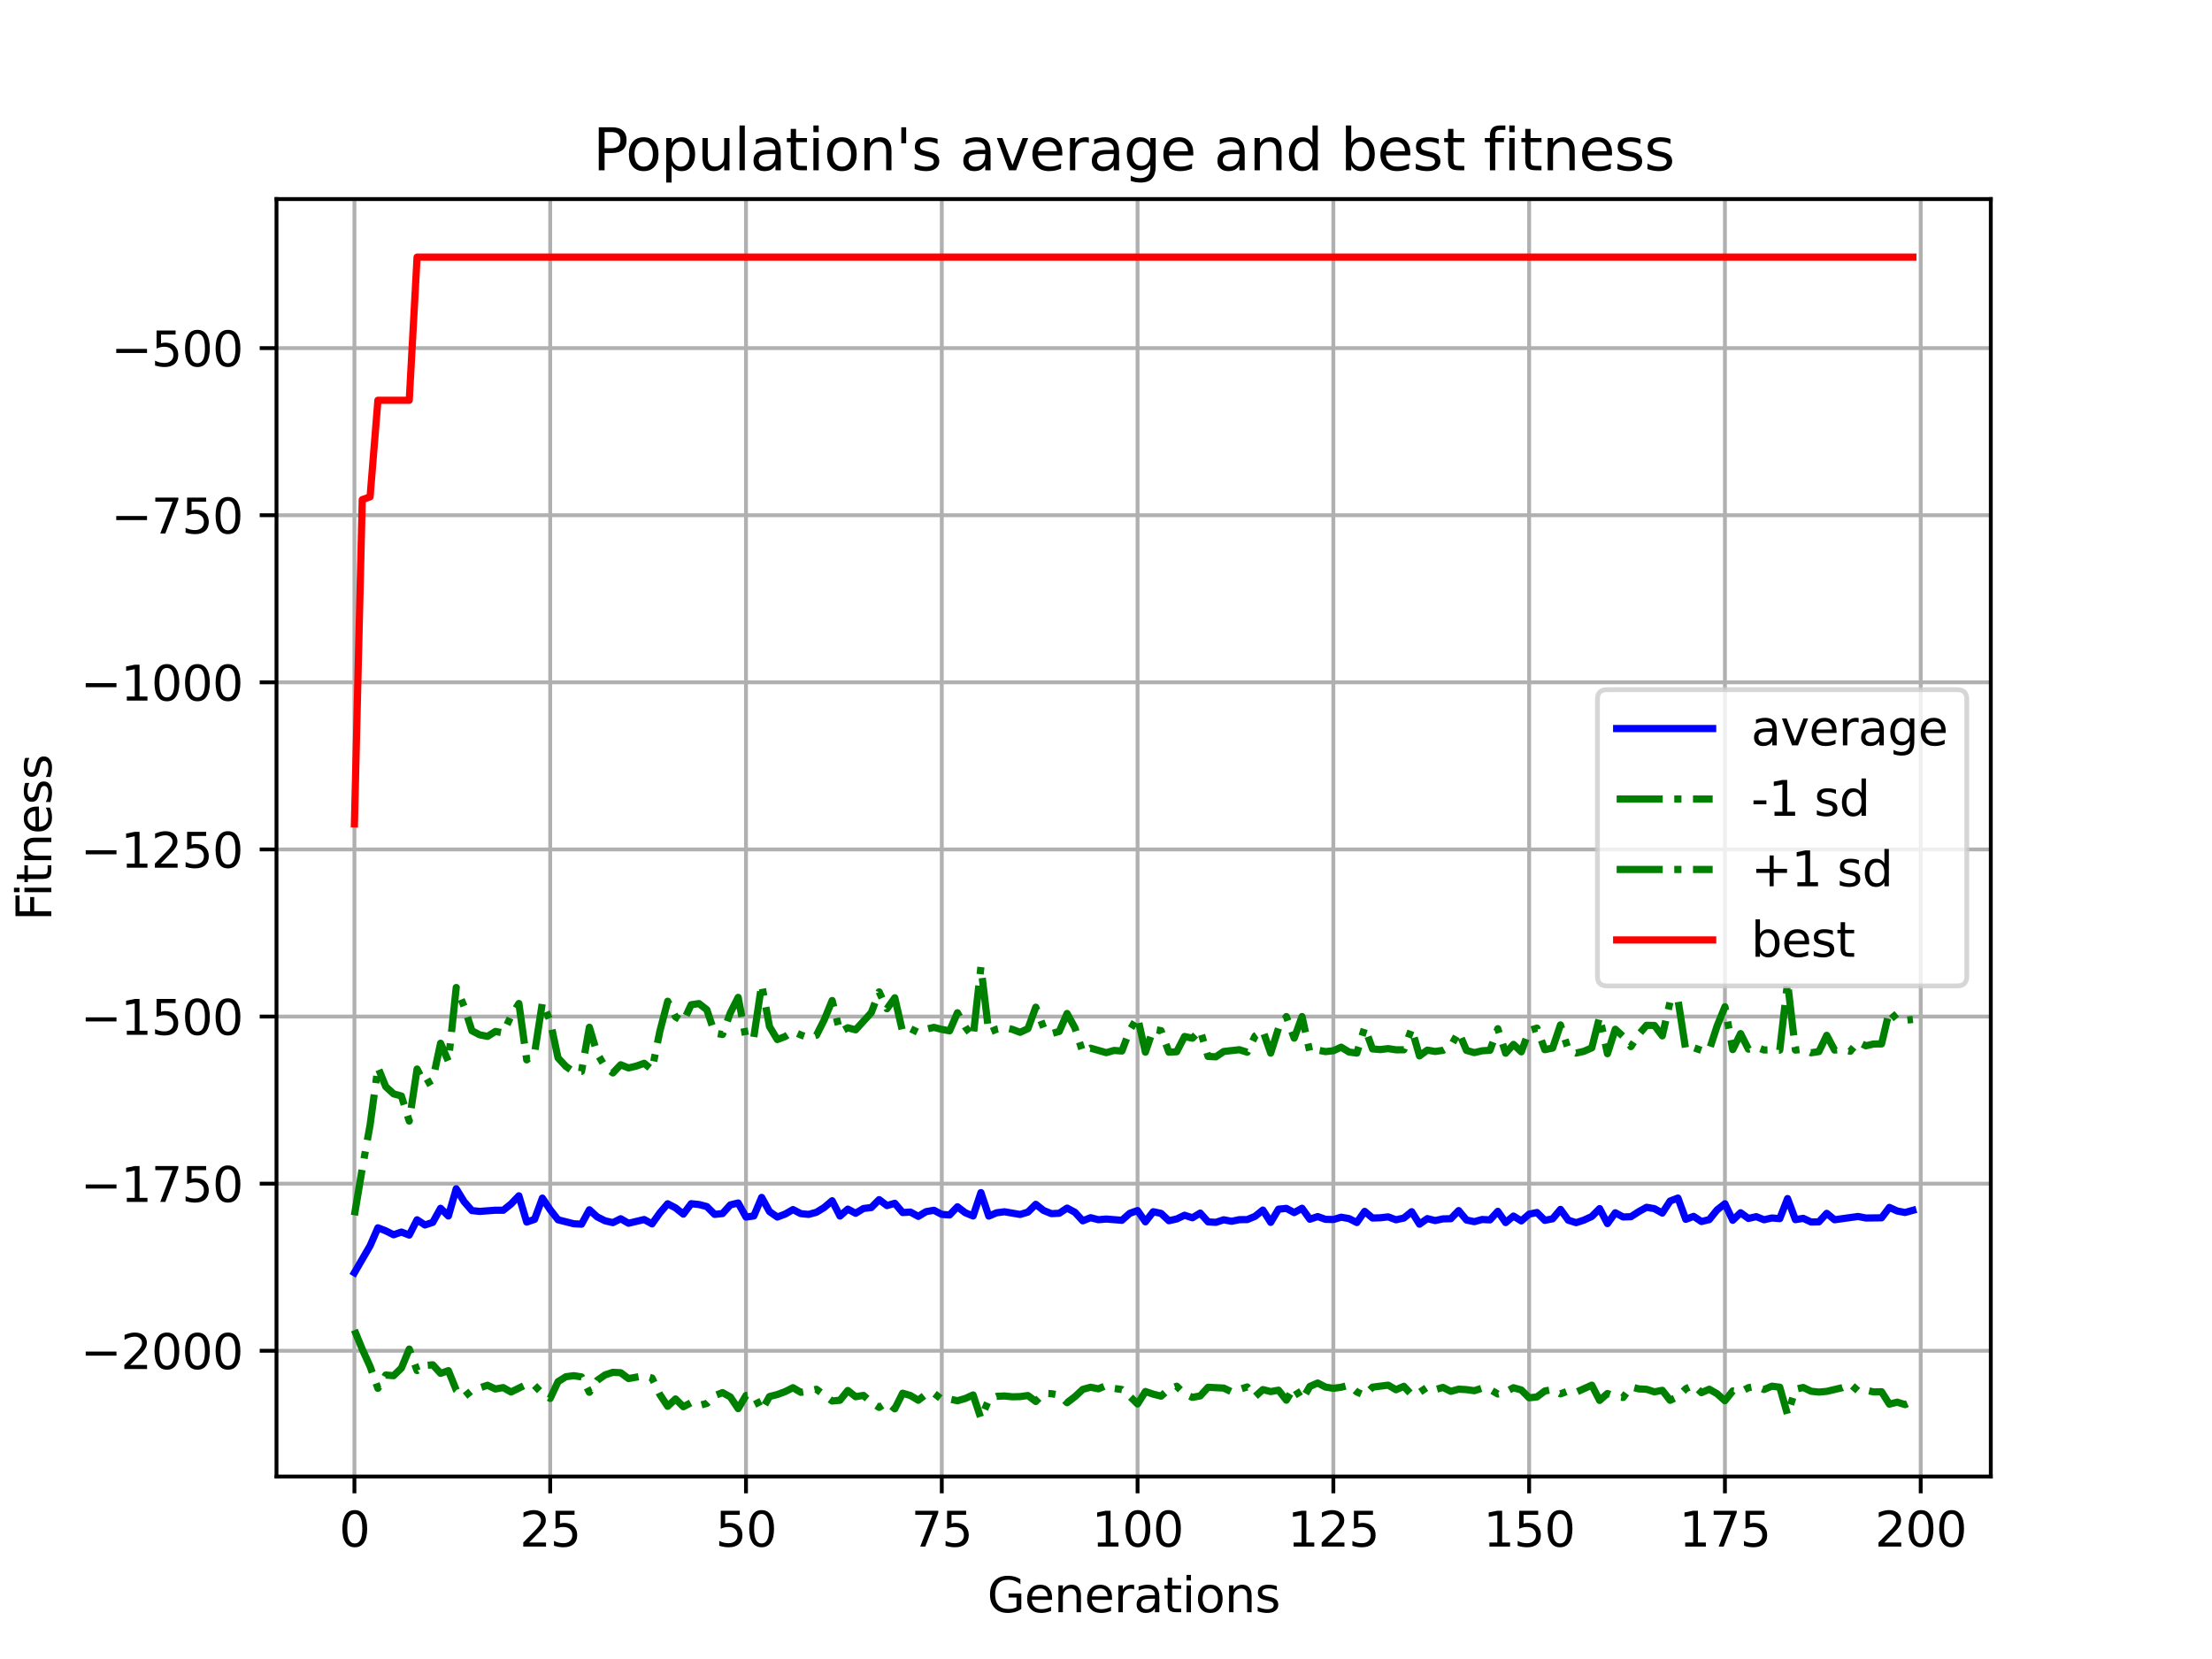 <?xml version="1.0" encoding="utf-8" standalone="no"?>
<!DOCTYPE svg PUBLIC "-//W3C//DTD SVG 1.1//EN"
  "http://www.w3.org/Graphics/SVG/1.1/DTD/svg11.dtd">
<svg xmlns:xlink="http://www.w3.org/1999/xlink" width="460.8pt" height="345.6pt" viewBox="0 0 460.8 345.6" xmlns="http://www.w3.org/2000/svg" version="1.1">
 <defs>
  <style type="text/css">*{stroke-linejoin: round; stroke-linecap: butt}</style>
 </defs>
 <g id="figure_1">
  <g id="patch_1">
   <path d="M 0 345.6 
L 460.8 345.6 
L 460.8 0 
L 0 0 
z
" style="fill: #ffffff"/>
  </g>
  <g id="axes_1">
   <g id="patch_2">
    <path d="M 57.6 307.584 
L 414.72 307.584 
L 414.72 41.472 
L 57.6 41.472 
z
" style="fill: #ffffff"/>
   </g>
   <g id="matplotlib.axis_1">
    <g id="xtick_1">
     <g id="line2d_1">
      <path d="M 73.833 307.584 
L 73.833 41.472 
" clip-path="url(#p779fac11a8)" style="fill: none; stroke: #b0b0b0; stroke-width: 0.8; stroke-linecap: square"/>
     </g>
     <g id="line2d_2">
      <defs>
       <path id="m810cf74b76" d="M 0 0 
L 0 3.5 
" style="stroke: #000000; stroke-width: 0.8"/>
      </defs>
      <g>
       <use xlink:href="#m810cf74b76" x="73.833" y="307.584" style="stroke: #000000; stroke-width: 0.8"/>
      </g>
     </g>
     <g id="text_1">
      <!-- 0 -->
      <g transform="translate(70.651 322.182) scale(0.1 -0.1)">
       <defs>
        <path id="DejaVuSans-30" d="M 2034 4250 
Q 1547 4250 1301 3770 
Q 1056 3291 1056 2328 
Q 1056 1369 1301 889 
Q 1547 409 2034 409 
Q 2525 409 2770 889 
Q 3016 1369 3016 2328 
Q 3016 3291 2770 3770 
Q 2525 4250 2034 4250 
z
M 2034 4750 
Q 2819 4750 3233 4129 
Q 3647 3509 3647 2328 
Q 3647 1150 3233 529 
Q 2819 -91 2034 -91 
Q 1250 -91 836 529 
Q 422 1150 422 2328 
Q 422 3509 836 4129 
Q 1250 4750 2034 4750 
z
" transform="scale(0.016)"/>
       </defs>
       <use xlink:href="#DejaVuSans-30"/>
      </g>
     </g>
    </g>
    <g id="xtick_2">
     <g id="line2d_3">
      <path d="M 114.618 307.584 
L 114.618 41.472 
" clip-path="url(#p779fac11a8)" style="fill: none; stroke: #b0b0b0; stroke-width: 0.8; stroke-linecap: square"/>
     </g>
     <g id="line2d_4">
      <g>
       <use xlink:href="#m810cf74b76" x="114.618" y="307.584" style="stroke: #000000; stroke-width: 0.8"/>
      </g>
     </g>
     <g id="text_2">
      <!-- 25 -->
      <g transform="translate(108.256 322.182) scale(0.1 -0.1)">
       <defs>
        <path id="DejaVuSans-32" d="M 1228 531 
L 3431 531 
L 3431 0 
L 469 0 
L 469 531 
Q 828 903 1448 1529 
Q 2069 2156 2228 2338 
Q 2531 2678 2651 2914 
Q 2772 3150 2772 3378 
Q 2772 3750 2511 3984 
Q 2250 4219 1831 4219 
Q 1534 4219 1204 4116 
Q 875 4013 500 3803 
L 500 4441 
Q 881 4594 1212 4672 
Q 1544 4750 1819 4750 
Q 2544 4750 2975 4387 
Q 3406 4025 3406 3419 
Q 3406 3131 3298 2873 
Q 3191 2616 2906 2266 
Q 2828 2175 2409 1742 
Q 1991 1309 1228 531 
z
" transform="scale(0.016)"/>
        <path id="DejaVuSans-35" d="M 691 4666 
L 3169 4666 
L 3169 4134 
L 1269 4134 
L 1269 2991 
Q 1406 3038 1543 3061 
Q 1681 3084 1819 3084 
Q 2600 3084 3056 2656 
Q 3513 2228 3513 1497 
Q 3513 744 3044 326 
Q 2575 -91 1722 -91 
Q 1428 -91 1123 -41 
Q 819 9 494 109 
L 494 744 
Q 775 591 1075 516 
Q 1375 441 1709 441 
Q 2250 441 2565 725 
Q 2881 1009 2881 1497 
Q 2881 1984 2565 2268 
Q 2250 2553 1709 2553 
Q 1456 2553 1204 2497 
Q 953 2441 691 2322 
L 691 4666 
z
" transform="scale(0.016)"/>
       </defs>
       <use xlink:href="#DejaVuSans-32"/>
       <use xlink:href="#DejaVuSans-35" x="63.623"/>
      </g>
     </g>
    </g>
    <g id="xtick_3">
     <g id="line2d_5">
      <path d="M 155.404 307.584 
L 155.404 41.472 
" clip-path="url(#p779fac11a8)" style="fill: none; stroke: #b0b0b0; stroke-width: 0.8; stroke-linecap: square"/>
     </g>
     <g id="line2d_6">
      <g>
       <use xlink:href="#m810cf74b76" x="155.404" y="307.584" style="stroke: #000000; stroke-width: 0.8"/>
      </g>
     </g>
     <g id="text_3">
      <!-- 50 -->
      <g transform="translate(149.042 322.182) scale(0.1 -0.1)">
       <use xlink:href="#DejaVuSans-35"/>
       <use xlink:href="#DejaVuSans-30" x="63.623"/>
      </g>
     </g>
    </g>
    <g id="xtick_4">
     <g id="line2d_7">
      <path d="M 196.19 307.584 
L 196.19 41.472 
" clip-path="url(#p779fac11a8)" style="fill: none; stroke: #b0b0b0; stroke-width: 0.8; stroke-linecap: square"/>
     </g>
     <g id="line2d_8">
      <g>
       <use xlink:href="#m810cf74b76" x="196.19" y="307.584" style="stroke: #000000; stroke-width: 0.8"/>
      </g>
     </g>
     <g id="text_4">
      <!-- 75 -->
      <g transform="translate(189.827 322.182) scale(0.1 -0.1)">
       <defs>
        <path id="DejaVuSans-37" d="M 525 4666 
L 3525 4666 
L 3525 4397 
L 1831 0 
L 1172 0 
L 2766 4134 
L 525 4134 
L 525 4666 
z
" transform="scale(0.016)"/>
       </defs>
       <use xlink:href="#DejaVuSans-37"/>
       <use xlink:href="#DejaVuSans-35" x="63.623"/>
      </g>
     </g>
    </g>
    <g id="xtick_5">
     <g id="line2d_9">
      <path d="M 236.976 307.584 
L 236.976 41.472 
" clip-path="url(#p779fac11a8)" style="fill: none; stroke: #b0b0b0; stroke-width: 0.8; stroke-linecap: square"/>
     </g>
     <g id="line2d_10">
      <g>
       <use xlink:href="#m810cf74b76" x="236.976" y="307.584" style="stroke: #000000; stroke-width: 0.8"/>
      </g>
     </g>
     <g id="text_5">
      <!-- 100 -->
      <g transform="translate(227.432 322.182) scale(0.1 -0.1)">
       <defs>
        <path id="DejaVuSans-31" d="M 794 531 
L 1825 531 
L 1825 4091 
L 703 3866 
L 703 4441 
L 1819 4666 
L 2450 4666 
L 2450 531 
L 3481 531 
L 3481 0 
L 794 0 
L 794 531 
z
" transform="scale(0.016)"/>
       </defs>
       <use xlink:href="#DejaVuSans-31"/>
       <use xlink:href="#DejaVuSans-30" x="63.623"/>
       <use xlink:href="#DejaVuSans-30" x="127.246"/>
      </g>
     </g>
    </g>
    <g id="xtick_6">
     <g id="line2d_11">
      <path d="M 277.761 307.584 
L 277.761 41.472 
" clip-path="url(#p779fac11a8)" style="fill: none; stroke: #b0b0b0; stroke-width: 0.8; stroke-linecap: square"/>
     </g>
     <g id="line2d_12">
      <g>
       <use xlink:href="#m810cf74b76" x="277.761" y="307.584" style="stroke: #000000; stroke-width: 0.8"/>
      </g>
     </g>
     <g id="text_6">
      <!-- 125 -->
      <g transform="translate(268.218 322.182) scale(0.1 -0.1)">
       <use xlink:href="#DejaVuSans-31"/>
       <use xlink:href="#DejaVuSans-32" x="63.623"/>
       <use xlink:href="#DejaVuSans-35" x="127.246"/>
      </g>
     </g>
    </g>
    <g id="xtick_7">
     <g id="line2d_13">
      <path d="M 318.547 307.584 
L 318.547 41.472 
" clip-path="url(#p779fac11a8)" style="fill: none; stroke: #b0b0b0; stroke-width: 0.8; stroke-linecap: square"/>
     </g>
     <g id="line2d_14">
      <g>
       <use xlink:href="#m810cf74b76" x="318.547" y="307.584" style="stroke: #000000; stroke-width: 0.8"/>
      </g>
     </g>
     <g id="text_7">
      <!-- 150 -->
      <g transform="translate(309.003 322.182) scale(0.1 -0.1)">
       <use xlink:href="#DejaVuSans-31"/>
       <use xlink:href="#DejaVuSans-35" x="63.623"/>
       <use xlink:href="#DejaVuSans-30" x="127.246"/>
      </g>
     </g>
    </g>
    <g id="xtick_8">
     <g id="line2d_15">
      <path d="M 359.333 307.584 
L 359.333 41.472 
" clip-path="url(#p779fac11a8)" style="fill: none; stroke: #b0b0b0; stroke-width: 0.8; stroke-linecap: square"/>
     </g>
     <g id="line2d_16">
      <g>
       <use xlink:href="#m810cf74b76" x="359.333" y="307.584" style="stroke: #000000; stroke-width: 0.8"/>
      </g>
     </g>
     <g id="text_8">
      <!-- 175 -->
      <g transform="translate(349.789 322.182) scale(0.1 -0.1)">
       <use xlink:href="#DejaVuSans-31"/>
       <use xlink:href="#DejaVuSans-37" x="63.623"/>
       <use xlink:href="#DejaVuSans-35" x="127.246"/>
      </g>
     </g>
    </g>
    <g id="xtick_9">
     <g id="line2d_17">
      <path d="M 400.119 307.584 
L 400.119 41.472 
" clip-path="url(#p779fac11a8)" style="fill: none; stroke: #b0b0b0; stroke-width: 0.8; stroke-linecap: square"/>
     </g>
     <g id="line2d_18">
      <g>
       <use xlink:href="#m810cf74b76" x="400.119" y="307.584" style="stroke: #000000; stroke-width: 0.8"/>
      </g>
     </g>
     <g id="text_9">
      <!-- 200 -->
      <g transform="translate(390.575 322.182) scale(0.1 -0.1)">
       <use xlink:href="#DejaVuSans-32"/>
       <use xlink:href="#DejaVuSans-30" x="63.623"/>
       <use xlink:href="#DejaVuSans-30" x="127.246"/>
      </g>
     </g>
    </g>
    <g id="text_10">
     <!-- Generations -->
     <g transform="translate(205.662 335.861) scale(0.1 -0.1)">
      <defs>
       <path id="DejaVuSans-47" d="M 3809 666 
L 3809 1919 
L 2778 1919 
L 2778 2438 
L 4434 2438 
L 4434 434 
Q 4069 175 3628 42 
Q 3188 -91 2688 -91 
Q 1594 -91 976 548 
Q 359 1188 359 2328 
Q 359 3472 976 4111 
Q 1594 4750 2688 4750 
Q 3144 4750 3555 4637 
Q 3966 4525 4313 4306 
L 4313 3634 
Q 3963 3931 3569 4081 
Q 3175 4231 2741 4231 
Q 1884 4231 1454 3753 
Q 1025 3275 1025 2328 
Q 1025 1384 1454 906 
Q 1884 428 2741 428 
Q 3075 428 3337 486 
Q 3600 544 3809 666 
z
" transform="scale(0.016)"/>
       <path id="DejaVuSans-65" d="M 3597 1894 
L 3597 1613 
L 953 1613 
Q 991 1019 1311 708 
Q 1631 397 2203 397 
Q 2534 397 2845 478 
Q 3156 559 3463 722 
L 3463 178 
Q 3153 47 2828 -22 
Q 2503 -91 2169 -91 
Q 1331 -91 842 396 
Q 353 884 353 1716 
Q 353 2575 817 3079 
Q 1281 3584 2069 3584 
Q 2775 3584 3186 3129 
Q 3597 2675 3597 1894 
z
M 3022 2063 
Q 3016 2534 2758 2815 
Q 2500 3097 2075 3097 
Q 1594 3097 1305 2825 
Q 1016 2553 972 2059 
L 3022 2063 
z
" transform="scale(0.016)"/>
       <path id="DejaVuSans-6e" d="M 3513 2113 
L 3513 0 
L 2938 0 
L 2938 2094 
Q 2938 2591 2744 2837 
Q 2550 3084 2163 3084 
Q 1697 3084 1428 2787 
Q 1159 2491 1159 1978 
L 1159 0 
L 581 0 
L 581 3500 
L 1159 3500 
L 1159 2956 
Q 1366 3272 1645 3428 
Q 1925 3584 2291 3584 
Q 2894 3584 3203 3211 
Q 3513 2838 3513 2113 
z
" transform="scale(0.016)"/>
       <path id="DejaVuSans-72" d="M 2631 2963 
Q 2534 3019 2420 3045 
Q 2306 3072 2169 3072 
Q 1681 3072 1420 2755 
Q 1159 2438 1159 1844 
L 1159 0 
L 581 0 
L 581 3500 
L 1159 3500 
L 1159 2956 
Q 1341 3275 1631 3429 
Q 1922 3584 2338 3584 
Q 2397 3584 2469 3576 
Q 2541 3569 2628 3553 
L 2631 2963 
z
" transform="scale(0.016)"/>
       <path id="DejaVuSans-61" d="M 2194 1759 
Q 1497 1759 1228 1600 
Q 959 1441 959 1056 
Q 959 750 1161 570 
Q 1363 391 1709 391 
Q 2188 391 2477 730 
Q 2766 1069 2766 1631 
L 2766 1759 
L 2194 1759 
z
M 3341 1997 
L 3341 0 
L 2766 0 
L 2766 531 
Q 2569 213 2275 61 
Q 1981 -91 1556 -91 
Q 1019 -91 701 211 
Q 384 513 384 1019 
Q 384 1609 779 1909 
Q 1175 2209 1959 2209 
L 2766 2209 
L 2766 2266 
Q 2766 2663 2505 2880 
Q 2244 3097 1772 3097 
Q 1472 3097 1187 3025 
Q 903 2953 641 2809 
L 641 3341 
Q 956 3463 1253 3523 
Q 1550 3584 1831 3584 
Q 2591 3584 2966 3190 
Q 3341 2797 3341 1997 
z
" transform="scale(0.016)"/>
       <path id="DejaVuSans-74" d="M 1172 4494 
L 1172 3500 
L 2356 3500 
L 2356 3053 
L 1172 3053 
L 1172 1153 
Q 1172 725 1289 603 
Q 1406 481 1766 481 
L 2356 481 
L 2356 0 
L 1766 0 
Q 1100 0 847 248 
Q 594 497 594 1153 
L 594 3053 
L 172 3053 
L 172 3500 
L 594 3500 
L 594 4494 
L 1172 4494 
z
" transform="scale(0.016)"/>
       <path id="DejaVuSans-69" d="M 603 3500 
L 1178 3500 
L 1178 0 
L 603 0 
L 603 3500 
z
M 603 4863 
L 1178 4863 
L 1178 4134 
L 603 4134 
L 603 4863 
z
" transform="scale(0.016)"/>
       <path id="DejaVuSans-6f" d="M 1959 3097 
Q 1497 3097 1228 2736 
Q 959 2375 959 1747 
Q 959 1119 1226 758 
Q 1494 397 1959 397 
Q 2419 397 2687 759 
Q 2956 1122 2956 1747 
Q 2956 2369 2687 2733 
Q 2419 3097 1959 3097 
z
M 1959 3584 
Q 2709 3584 3137 3096 
Q 3566 2609 3566 1747 
Q 3566 888 3137 398 
Q 2709 -91 1959 -91 
Q 1206 -91 779 398 
Q 353 888 353 1747 
Q 353 2609 779 3096 
Q 1206 3584 1959 3584 
z
" transform="scale(0.016)"/>
       <path id="DejaVuSans-73" d="M 2834 3397 
L 2834 2853 
Q 2591 2978 2328 3040 
Q 2066 3103 1784 3103 
Q 1356 3103 1142 2972 
Q 928 2841 928 2578 
Q 928 2378 1081 2264 
Q 1234 2150 1697 2047 
L 1894 2003 
Q 2506 1872 2764 1633 
Q 3022 1394 3022 966 
Q 3022 478 2636 193 
Q 2250 -91 1575 -91 
Q 1294 -91 989 -36 
Q 684 19 347 128 
L 347 722 
Q 666 556 975 473 
Q 1284 391 1588 391 
Q 1994 391 2212 530 
Q 2431 669 2431 922 
Q 2431 1156 2273 1281 
Q 2116 1406 1581 1522 
L 1381 1569 
Q 847 1681 609 1914 
Q 372 2147 372 2553 
Q 372 3047 722 3315 
Q 1072 3584 1716 3584 
Q 2034 3584 2315 3537 
Q 2597 3491 2834 3397 
z
" transform="scale(0.016)"/>
      </defs>
      <use xlink:href="#DejaVuSans-47"/>
      <use xlink:href="#DejaVuSans-65" x="77.49"/>
      <use xlink:href="#DejaVuSans-6e" x="139.014"/>
      <use xlink:href="#DejaVuSans-65" x="202.393"/>
      <use xlink:href="#DejaVuSans-72" x="263.916"/>
      <use xlink:href="#DejaVuSans-61" x="305.029"/>
      <use xlink:href="#DejaVuSans-74" x="366.309"/>
      <use xlink:href="#DejaVuSans-69" x="405.518"/>
      <use xlink:href="#DejaVuSans-6f" x="433.301"/>
      <use xlink:href="#DejaVuSans-6e" x="494.482"/>
      <use xlink:href="#DejaVuSans-73" x="557.861"/>
     </g>
    </g>
   </g>
   <g id="matplotlib.axis_2">
    <g id="ytick_1">
     <g id="line2d_19">
      <path d="M 57.6 281.394 
L 414.72 281.394 
" clip-path="url(#p779fac11a8)" style="fill: none; stroke: #b0b0b0; stroke-width: 0.8; stroke-linecap: square"/>
     </g>
     <g id="line2d_20">
      <defs>
       <path id="m80cad66fdf" d="M 0 0 
L -3.5 0 
" style="stroke: #000000; stroke-width: 0.8"/>
      </defs>
      <g>
       <use xlink:href="#m80cad66fdf" x="57.6" y="281.394" style="stroke: #000000; stroke-width: 0.8"/>
      </g>
     </g>
     <g id="text_11">
      <!-- −2000 -->
      <g transform="translate(16.77 285.193) scale(0.1 -0.1)">
       <defs>
        <path id="DejaVuSans-2212" d="M 678 2272 
L 4684 2272 
L 4684 1741 
L 678 1741 
L 678 2272 
z
" transform="scale(0.016)"/>
       </defs>
       <use xlink:href="#DejaVuSans-2212"/>
       <use xlink:href="#DejaVuSans-32" x="83.789"/>
       <use xlink:href="#DejaVuSans-30" x="147.412"/>
       <use xlink:href="#DejaVuSans-30" x="211.035"/>
       <use xlink:href="#DejaVuSans-30" x="274.658"/>
      </g>
     </g>
    </g>
    <g id="ytick_2">
     <g id="line2d_21">
      <path d="M 57.6 246.581 
L 414.72 246.581 
" clip-path="url(#p779fac11a8)" style="fill: none; stroke: #b0b0b0; stroke-width: 0.8; stroke-linecap: square"/>
     </g>
     <g id="line2d_22">
      <g>
       <use xlink:href="#m80cad66fdf" x="57.6" y="246.581" style="stroke: #000000; stroke-width: 0.8"/>
      </g>
     </g>
     <g id="text_12">
      <!-- −1750 -->
      <g transform="translate(16.77 250.38) scale(0.1 -0.1)">
       <use xlink:href="#DejaVuSans-2212"/>
       <use xlink:href="#DejaVuSans-31" x="83.789"/>
       <use xlink:href="#DejaVuSans-37" x="147.412"/>
       <use xlink:href="#DejaVuSans-35" x="211.035"/>
       <use xlink:href="#DejaVuSans-30" x="274.658"/>
      </g>
     </g>
    </g>
    <g id="ytick_3">
     <g id="line2d_23">
      <path d="M 57.6 211.768 
L 414.72 211.768 
" clip-path="url(#p779fac11a8)" style="fill: none; stroke: #b0b0b0; stroke-width: 0.8; stroke-linecap: square"/>
     </g>
     <g id="line2d_24">
      <g>
       <use xlink:href="#m80cad66fdf" x="57.6" y="211.768" style="stroke: #000000; stroke-width: 0.8"/>
      </g>
     </g>
     <g id="text_13">
      <!-- −1500 -->
      <g transform="translate(16.77 215.567) scale(0.1 -0.1)">
       <use xlink:href="#DejaVuSans-2212"/>
       <use xlink:href="#DejaVuSans-31" x="83.789"/>
       <use xlink:href="#DejaVuSans-35" x="147.412"/>
       <use xlink:href="#DejaVuSans-30" x="211.035"/>
       <use xlink:href="#DejaVuSans-30" x="274.658"/>
      </g>
     </g>
    </g>
    <g id="ytick_4">
     <g id="line2d_25">
      <path d="M 57.6 176.955 
L 414.72 176.955 
" clip-path="url(#p779fac11a8)" style="fill: none; stroke: #b0b0b0; stroke-width: 0.8; stroke-linecap: square"/>
     </g>
     <g id="line2d_26">
      <g>
       <use xlink:href="#m80cad66fdf" x="57.6" y="176.955" style="stroke: #000000; stroke-width: 0.8"/>
      </g>
     </g>
     <g id="text_14">
      <!-- −1250 -->
      <g transform="translate(16.77 180.755) scale(0.1 -0.1)">
       <use xlink:href="#DejaVuSans-2212"/>
       <use xlink:href="#DejaVuSans-31" x="83.789"/>
       <use xlink:href="#DejaVuSans-32" x="147.412"/>
       <use xlink:href="#DejaVuSans-35" x="211.035"/>
       <use xlink:href="#DejaVuSans-30" x="274.658"/>
      </g>
     </g>
    </g>
    <g id="ytick_5">
     <g id="line2d_27">
      <path d="M 57.6 142.143 
L 414.72 142.143 
" clip-path="url(#p779fac11a8)" style="fill: none; stroke: #b0b0b0; stroke-width: 0.8; stroke-linecap: square"/>
     </g>
     <g id="line2d_28">
      <g>
       <use xlink:href="#m80cad66fdf" x="57.6" y="142.143" style="stroke: #000000; stroke-width: 0.8"/>
      </g>
     </g>
     <g id="text_15">
      <!-- −1000 -->
      <g transform="translate(16.77 145.942) scale(0.1 -0.1)">
       <use xlink:href="#DejaVuSans-2212"/>
       <use xlink:href="#DejaVuSans-31" x="83.789"/>
       <use xlink:href="#DejaVuSans-30" x="147.412"/>
       <use xlink:href="#DejaVuSans-30" x="211.035"/>
       <use xlink:href="#DejaVuSans-30" x="274.658"/>
      </g>
     </g>
    </g>
    <g id="ytick_6">
     <g id="line2d_29">
      <path d="M 57.6 107.33 
L 414.72 107.33 
" clip-path="url(#p779fac11a8)" style="fill: none; stroke: #b0b0b0; stroke-width: 0.8; stroke-linecap: square"/>
     </g>
     <g id="line2d_30">
      <g>
       <use xlink:href="#m80cad66fdf" x="57.6" y="107.33" style="stroke: #000000; stroke-width: 0.8"/>
      </g>
     </g>
     <g id="text_16">
      <!-- −750 -->
      <g transform="translate(23.133 111.129) scale(0.1 -0.1)">
       <use xlink:href="#DejaVuSans-2212"/>
       <use xlink:href="#DejaVuSans-37" x="83.789"/>
       <use xlink:href="#DejaVuSans-35" x="147.412"/>
       <use xlink:href="#DejaVuSans-30" x="211.035"/>
      </g>
     </g>
    </g>
    <g id="ytick_7">
     <g id="line2d_31">
      <path d="M 57.6 72.517 
L 414.72 72.517 
" clip-path="url(#p779fac11a8)" style="fill: none; stroke: #b0b0b0; stroke-width: 0.8; stroke-linecap: square"/>
     </g>
     <g id="line2d_32">
      <g>
       <use xlink:href="#m80cad66fdf" x="57.6" y="72.517" style="stroke: #000000; stroke-width: 0.8"/>
      </g>
     </g>
     <g id="text_17">
      <!-- −500 -->
      <g transform="translate(23.133 76.316) scale(0.1 -0.1)">
       <use xlink:href="#DejaVuSans-2212"/>
       <use xlink:href="#DejaVuSans-35" x="83.789"/>
       <use xlink:href="#DejaVuSans-30" x="147.412"/>
       <use xlink:href="#DejaVuSans-30" x="211.035"/>
      </g>
     </g>
    </g>
    <g id="text_18">
     <!-- Fitness -->
     <g transform="translate(10.691 191.845) rotate(-90) scale(0.1 -0.1)">
      <defs>
       <path id="DejaVuSans-46" d="M 628 4666 
L 3309 4666 
L 3309 4134 
L 1259 4134 
L 1259 2759 
L 3109 2759 
L 3109 2228 
L 1259 2228 
L 1259 0 
L 628 0 
L 628 4666 
z
" transform="scale(0.016)"/>
      </defs>
      <use xlink:href="#DejaVuSans-46"/>
      <use xlink:href="#DejaVuSans-69" x="50.27"/>
      <use xlink:href="#DejaVuSans-74" x="78.053"/>
      <use xlink:href="#DejaVuSans-6e" x="117.262"/>
      <use xlink:href="#DejaVuSans-65" x="180.641"/>
      <use xlink:href="#DejaVuSans-73" x="242.164"/>
      <use xlink:href="#DejaVuSans-73" x="294.264"/>
     </g>
    </g>
   </g>
   <g id="line2d_33">
    <path d="M 73.833 265.126 
L 77.096 259.511 
L 78.727 255.776 
L 80.358 256.405 
L 81.99 257.225 
L 83.621 256.658 
L 85.253 257.288 
L 86.884 254.106 
L 88.516 255.185 
L 90.147 254.647 
L 91.778 251.71 
L 93.41 253.314 
L 95.041 247.646 
L 96.673 250.314 
L 98.304 252.186 
L 99.936 252.358 
L 103.198 252.108 
L 104.83 252.12 
L 106.461 250.814 
L 108.093 249.11 
L 109.724 254.577 
L 111.356 254.019 
L 112.987 249.591 
L 114.618 252.016 
L 116.25 254.103 
L 119.513 254.931 
L 121.144 255.014 
L 122.776 252.018 
L 124.407 253.499 
L 126.038 254.314 
L 127.67 254.698 
L 129.301 253.886 
L 130.933 254.825 
L 134.196 254.047 
L 135.827 254.957 
L 137.458 252.671 
L 139.09 250.768 
L 140.721 251.62 
L 142.353 252.925 
L 143.984 250.752 
L 145.616 250.923 
L 147.247 251.35 
L 148.879 252.977 
L 150.51 252.805 
L 152.141 250.997 
L 153.773 250.605 
L 155.404 253.532 
L 157.036 253.312 
L 158.667 249.442 
L 160.299 252.39 
L 161.93 253.531 
L 163.561 252.918 
L 165.193 251.979 
L 166.824 252.825 
L 168.456 252.982 
L 170.087 252.536 
L 171.719 251.528 
L 173.35 250.137 
L 174.981 253.326 
L 176.613 251.882 
L 178.244 252.746 
L 179.876 251.75 
L 181.507 251.554 
L 183.139 249.904 
L 184.77 251.142 
L 186.401 250.672 
L 188.033 252.592 
L 189.664 252.499 
L 191.296 253.393 
L 192.927 252.402 
L 194.559 252.125 
L 196.19 252.979 
L 197.821 253.096 
L 199.453 251.391 
L 201.084 252.635 
L 202.716 253.31 
L 204.347 248.444 
L 205.979 253.336 
L 207.61 252.645 
L 209.241 252.432 
L 212.504 252.995 
L 214.136 252.501 
L 215.767 250.884 
L 217.399 252.164 
L 219.03 252.826 
L 220.661 252.741 
L 222.293 251.667 
L 223.924 252.538 
L 225.556 254.318 
L 227.187 253.667 
L 228.819 254.088 
L 230.45 253.949 
L 233.713 254.206 
L 235.344 252.755 
L 236.976 252.183 
L 238.607 254.53 
L 240.239 252.423 
L 241.87 252.774 
L 243.501 254.295 
L 245.133 253.933 
L 246.764 253.156 
L 248.396 253.688 
L 250.027 252.707 
L 251.659 254.534 
L 253.29 254.637 
L 254.921 254.1 
L 256.553 254.417 
L 258.184 254.077 
L 259.816 254.062 
L 261.447 253.388 
L 263.079 252.079 
L 264.71 254.639 
L 266.341 251.892 
L 267.973 251.73 
L 269.604 252.609 
L 271.236 251.701 
L 272.867 253.989 
L 274.499 253.431 
L 276.13 254.011 
L 277.761 254.049 
L 279.393 253.567 
L 281.024 253.856 
L 282.656 254.675 
L 284.287 252.352 
L 285.919 253.738 
L 287.55 253.686 
L 289.181 253.497 
L 290.813 254.103 
L 292.444 253.742 
L 294.076 252.418 
L 295.707 255.017 
L 297.339 253.86 
L 298.97 254.265 
L 300.601 253.913 
L 302.233 253.88 
L 303.864 252.19 
L 305.496 254.151 
L 307.127 254.493 
L 308.759 254.039 
L 310.39 254.123 
L 312.021 252.344 
L 313.653 254.684 
L 315.284 253.328 
L 316.916 254.336 
L 318.547 252.928 
L 320.179 252.59 
L 321.81 254.222 
L 323.441 253.896 
L 325.073 251.939 
L 326.704 254.19 
L 328.336 254.703 
L 329.967 254.167 
L 331.599 253.417 
L 333.23 251.775 
L 334.862 254.898 
L 336.493 252.644 
L 338.124 253.513 
L 339.756 253.461 
L 341.387 252.403 
L 343.019 251.501 
L 344.65 251.786 
L 346.282 252.706 
L 347.913 250.199 
L 349.544 249.573 
L 351.176 254.012 
L 352.807 253.389 
L 354.439 254.465 
L 356.07 254.065 
L 357.702 252.04 
L 359.333 250.764 
L 360.964 254.205 
L 362.596 252.634 
L 364.227 253.821 
L 365.859 253.452 
L 367.49 254.097 
L 369.122 253.726 
L 370.753 253.867 
L 372.384 249.684 
L 374.016 254.075 
L 375.647 253.802 
L 377.279 254.565 
L 378.91 254.53 
L 380.542 252.761 
L 382.173 254.097 
L 387.067 253.415 
L 388.699 253.733 
L 391.962 253.695 
L 393.593 251.525 
L 395.224 252.276 
L 396.856 252.579 
L 398.487 252.134 
L 398.487 252.134 
" clip-path="url(#p779fac11a8)" style="fill: none; stroke: #0000ff; stroke-width: 1.5; stroke-linecap: square"/>
   </g>
   <g id="line2d_34">
    <path d="M 73.833 277.078 
L 75.464 281.059 
L 77.096 284.661 
L 78.727 289.218 
L 80.358 286.442 
L 81.99 286.582 
L 83.621 284.997 
L 85.253 281.039 
L 86.884 285.51 
L 88.516 284.462 
L 90.147 284.311 
L 91.778 286.097 
L 93.41 285.529 
L 95.041 289.573 
L 96.673 290.989 
L 98.304 289.651 
L 101.567 288.574 
L 103.198 289.352 
L 104.83 289.062 
L 106.461 289.981 
L 109.724 288.367 
L 111.356 288.622 
L 112.987 290.318 
L 114.618 291.318 
L 116.25 287.825 
L 117.881 286.8 
L 119.513 286.579 
L 121.144 286.834 
L 122.776 290.041 
L 124.407 287.564 
L 126.038 286.422 
L 127.67 285.879 
L 129.301 285.963 
L 130.933 287.181 
L 134.196 286.593 
L 135.827 287.07 
L 137.458 290.501 
L 139.09 292.958 
L 140.721 291.425 
L 142.353 293.049 
L 143.984 292.199 
L 145.616 292.784 
L 147.247 292.357 
L 148.879 290.742 
L 150.51 290.104 
L 152.141 291.006 
L 153.773 293.441 
L 155.404 290.707 
L 157.036 290.59 
L 158.667 293.822 
L 160.299 290.926 
L 161.93 290.505 
L 163.561 289.903 
L 165.193 289.085 
L 166.824 290.049 
L 168.456 289.789 
L 170.087 289.412 
L 173.35 291.851 
L 174.981 291.7 
L 176.613 289.665 
L 178.244 290.961 
L 179.876 290.688 
L 181.507 292.16 
L 183.139 293.188 
L 184.77 292.141 
L 186.401 293.483 
L 188.033 290.232 
L 189.664 290.71 
L 191.296 291.704 
L 192.927 290.414 
L 194.559 290.232 
L 196.19 291.516 
L 197.821 291.451 
L 199.453 291.804 
L 201.084 291.33 
L 202.716 290.591 
L 204.347 295.488 
L 205.979 291.586 
L 207.61 290.886 
L 209.241 290.809 
L 210.873 290.975 
L 212.504 290.937 
L 214.136 290.712 
L 215.767 291.955 
L 217.399 290.26 
L 219.03 290.332 
L 220.661 290.615 
L 222.293 292.208 
L 223.924 290.956 
L 225.556 289.437 
L 227.187 288.985 
L 228.819 289.317 
L 230.45 288.611 
L 232.081 289.229 
L 233.713 289.466 
L 235.344 290.876 
L 236.976 292.474 
L 238.607 289.875 
L 240.239 290.426 
L 241.87 290.842 
L 243.501 289.401 
L 245.133 288.772 
L 246.764 290.393 
L 248.396 291.092 
L 250.027 290.796 
L 251.659 288.994 
L 254.921 289.16 
L 256.553 289.944 
L 259.816 288.928 
L 261.447 290.94 
L 263.079 289.477 
L 264.71 289.892 
L 266.341 289.596 
L 267.973 291.687 
L 269.604 288.951 
L 271.236 291.632 
L 272.867 288.821 
L 274.499 288.106 
L 276.13 288.952 
L 277.761 289.212 
L 279.393 288.988 
L 281.024 288.558 
L 282.656 289.971 
L 284.287 290.688 
L 285.919 288.967 
L 289.181 288.552 
L 290.813 289.509 
L 292.444 288.794 
L 294.076 290.545 
L 295.707 290.069 
L 297.339 288.962 
L 298.97 289.49 
L 300.601 289.021 
L 302.233 289.844 
L 303.864 289.391 
L 305.496 289.482 
L 307.127 289.709 
L 308.759 289.181 
L 310.39 289.452 
L 312.021 290.393 
L 313.653 289.967 
L 315.284 289.089 
L 316.916 289.555 
L 318.547 291.188 
L 320.179 291.002 
L 321.81 289.773 
L 323.441 289.465 
L 325.073 290.369 
L 326.704 289.757 
L 328.336 290.029 
L 331.599 288.551 
L 333.23 291.734 
L 334.862 290.292 
L 336.493 290.881 
L 338.124 291.12 
L 339.756 288.897 
L 341.387 289.327 
L 343.019 289.417 
L 344.65 289.95 
L 346.282 289.623 
L 347.913 291.709 
L 349.544 290.956 
L 351.176 289.309 
L 352.807 288.533 
L 354.439 290.116 
L 356.07 289.399 
L 357.702 290.34 
L 359.333 291.803 
L 360.964 289.756 
L 362.596 289.947 
L 364.227 289.087 
L 365.859 288.776 
L 367.49 289.462 
L 369.122 288.763 
L 370.753 288.974 
L 372.384 294.72 
L 374.016 289.401 
L 375.647 289.037 
L 377.279 289.821 
L 378.91 289.993 
L 380.542 289.846 
L 383.804 289.078 
L 385.436 288.293 
L 387.067 289.758 
L 388.699 289.607 
L 390.33 289.966 
L 391.962 289.922 
L 393.593 292.509 
L 395.224 292.093 
L 396.856 292.606 
L 398.487 291.9 
L 398.487 291.9 
" clip-path="url(#p779fac11a8)" style="fill: none; stroke-dasharray: 9.6,2.4,1.5,2.4; stroke-dashoffset: 0; stroke: #008000; stroke-width: 1.5"/>
   </g>
   <g id="line2d_35">
    <path d="M 73.833 253.174 
L 75.464 243.414 
L 77.096 234.362 
L 78.727 222.333 
L 80.358 226.368 
L 81.99 227.867 
L 83.621 228.32 
L 85.253 233.536 
L 86.884 222.702 
L 88.516 225.907 
L 90.147 224.984 
L 91.778 217.323 
L 93.41 221.099 
L 95.041 205.719 
L 96.673 209.639 
L 98.304 214.721 
L 99.936 215.573 
L 101.567 215.897 
L 103.198 214.864 
L 104.83 215.179 
L 106.461 211.647 
L 108.093 209.045 
L 109.724 220.787 
L 111.356 219.415 
L 112.987 208.864 
L 114.618 212.713 
L 116.25 220.382 
L 117.881 222.146 
L 119.513 223.283 
L 121.144 223.195 
L 122.776 213.996 
L 124.407 219.434 
L 126.038 222.207 
L 127.67 223.516 
L 129.301 221.81 
L 130.933 222.47 
L 132.564 222.081 
L 134.196 221.502 
L 135.827 222.843 
L 137.458 214.842 
L 139.09 208.578 
L 140.721 211.816 
L 142.353 212.801 
L 143.984 209.305 
L 145.616 209.062 
L 147.247 210.342 
L 148.879 215.213 
L 150.51 215.505 
L 152.141 210.988 
L 153.773 207.769 
L 155.404 216.358 
L 157.036 216.034 
L 158.667 205.062 
L 160.299 213.854 
L 161.93 216.557 
L 163.561 215.933 
L 165.193 214.872 
L 166.824 215.6 
L 168.456 216.175 
L 170.087 215.66 
L 171.719 212.412 
L 173.35 208.423 
L 174.981 214.953 
L 176.613 214.099 
L 178.244 214.531 
L 181.507 210.949 
L 183.139 206.621 
L 184.77 210.144 
L 186.401 207.861 
L 188.033 214.951 
L 189.664 214.288 
L 191.296 215.082 
L 192.927 214.39 
L 194.559 214.019 
L 196.19 214.443 
L 197.821 214.74 
L 199.453 210.978 
L 201.084 213.94 
L 202.716 216.03 
L 204.347 201.401 
L 205.979 215.086 
L 207.61 214.404 
L 209.241 214.054 
L 210.873 214.429 
L 212.504 215.052 
L 214.136 214.29 
L 215.767 209.813 
L 217.399 214.069 
L 219.03 215.32 
L 220.661 214.867 
L 222.293 211.126 
L 223.924 214.12 
L 225.556 219.199 
L 227.187 218.349 
L 230.45 219.287 
L 232.081 218.825 
L 233.713 218.945 
L 235.344 214.634 
L 236.976 211.892 
L 238.607 219.184 
L 240.239 214.421 
L 241.87 214.706 
L 243.501 219.188 
L 245.133 219.094 
L 246.764 215.919 
L 248.396 216.283 
L 250.027 214.619 
L 251.659 220.074 
L 253.29 220.153 
L 254.921 219.04 
L 258.184 218.675 
L 259.816 219.197 
L 261.447 215.836 
L 263.079 214.681 
L 264.71 219.386 
L 266.341 214.187 
L 267.973 211.773 
L 269.604 216.266 
L 271.236 211.771 
L 272.867 219.157 
L 274.499 218.757 
L 276.13 219.07 
L 277.761 218.886 
L 279.393 218.146 
L 281.024 219.154 
L 282.656 219.378 
L 284.287 214.015 
L 285.919 218.509 
L 287.55 218.648 
L 289.181 218.443 
L 290.813 218.697 
L 292.444 218.691 
L 294.076 214.292 
L 295.707 219.966 
L 297.339 218.759 
L 298.97 219.04 
L 300.601 218.805 
L 302.233 217.916 
L 303.864 214.99 
L 305.496 218.819 
L 307.127 219.278 
L 308.759 218.897 
L 310.39 218.794 
L 312.021 214.296 
L 313.653 219.401 
L 315.284 217.568 
L 316.916 219.116 
L 318.547 214.667 
L 320.179 214.179 
L 321.81 218.672 
L 323.441 218.327 
L 325.073 213.508 
L 326.704 218.623 
L 328.336 219.377 
L 329.967 219.005 
L 331.599 218.284 
L 333.23 211.815 
L 334.862 219.503 
L 336.493 214.408 
L 338.124 215.906 
L 339.756 218.024 
L 341.387 215.478 
L 343.019 213.585 
L 344.65 213.621 
L 346.282 215.789 
L 347.913 208.689 
L 349.544 208.189 
L 351.176 218.714 
L 352.807 218.244 
L 354.439 218.813 
L 356.07 218.731 
L 357.702 213.74 
L 359.333 209.726 
L 360.964 218.653 
L 362.596 215.321 
L 364.227 218.555 
L 365.859 218.129 
L 367.49 218.732 
L 369.122 218.689 
L 370.753 218.761 
L 372.384 204.648 
L 374.016 218.749 
L 375.647 218.568 
L 377.279 219.31 
L 378.91 219.067 
L 380.542 215.677 
L 382.173 218.745 
L 383.804 218.604 
L 385.436 218.997 
L 387.067 217.073 
L 388.699 217.859 
L 390.33 217.483 
L 391.962 217.469 
L 393.593 210.542 
L 395.224 212.459 
L 396.856 212.552 
L 398.487 212.368 
L 398.487 212.368 
" clip-path="url(#p779fac11a8)" style="fill: none; stroke-dasharray: 9.6,2.4,1.5,2.4; stroke-dashoffset: 0; stroke: #008000; stroke-width: 1.5"/>
   </g>
   <g id="line2d_36">
    <path d="M 73.833 171.633 
L 75.464 104.092 
L 77.096 103.495 
L 78.727 83.386 
L 85.253 83.386 
L 86.884 53.568 
L 398.487 53.568 
L 398.487 53.568 
" clip-path="url(#p779fac11a8)" style="fill: none; stroke: #ff0000; stroke-width: 1.5; stroke-linecap: square"/>
   </g>
   <g id="patch_3">
    <path d="M 57.6 307.584 
L 57.6 41.472 
" style="fill: none; stroke: #000000; stroke-width: 0.8; stroke-linejoin: miter; stroke-linecap: square"/>
   </g>
   <g id="patch_4">
    <path d="M 414.72 307.584 
L 414.72 41.472 
" style="fill: none; stroke: #000000; stroke-width: 0.8; stroke-linejoin: miter; stroke-linecap: square"/>
   </g>
   <g id="patch_5">
    <path d="M 57.6 307.584 
L 414.72 307.584 
" style="fill: none; stroke: #000000; stroke-width: 0.8; stroke-linejoin: miter; stroke-linecap: square"/>
   </g>
   <g id="patch_6">
    <path d="M 57.6 41.472 
L 414.72 41.472 
" style="fill: none; stroke: #000000; stroke-width: 0.8; stroke-linejoin: miter; stroke-linecap: square"/>
   </g>
   <g id="text_19">
    <!-- Population's average and best fitness -->
    <g transform="translate(123.53 35.472) scale(0.12 -0.12)">
     <defs>
      <path id="DejaVuSans-50" d="M 1259 4147 
L 1259 2394 
L 2053 2394 
Q 2494 2394 2734 2622 
Q 2975 2850 2975 3272 
Q 2975 3691 2734 3919 
Q 2494 4147 2053 4147 
L 1259 4147 
z
M 628 4666 
L 2053 4666 
Q 2838 4666 3239 4311 
Q 3641 3956 3641 3272 
Q 3641 2581 3239 2228 
Q 2838 1875 2053 1875 
L 1259 1875 
L 1259 0 
L 628 0 
L 628 4666 
z
" transform="scale(0.016)"/>
      <path id="DejaVuSans-70" d="M 1159 525 
L 1159 -1331 
L 581 -1331 
L 581 3500 
L 1159 3500 
L 1159 2969 
Q 1341 3281 1617 3432 
Q 1894 3584 2278 3584 
Q 2916 3584 3314 3078 
Q 3713 2572 3713 1747 
Q 3713 922 3314 415 
Q 2916 -91 2278 -91 
Q 1894 -91 1617 61 
Q 1341 213 1159 525 
z
M 3116 1747 
Q 3116 2381 2855 2742 
Q 2594 3103 2138 3103 
Q 1681 3103 1420 2742 
Q 1159 2381 1159 1747 
Q 1159 1113 1420 752 
Q 1681 391 2138 391 
Q 2594 391 2855 752 
Q 3116 1113 3116 1747 
z
" transform="scale(0.016)"/>
      <path id="DejaVuSans-75" d="M 544 1381 
L 544 3500 
L 1119 3500 
L 1119 1403 
Q 1119 906 1312 657 
Q 1506 409 1894 409 
Q 2359 409 2629 706 
Q 2900 1003 2900 1516 
L 2900 3500 
L 3475 3500 
L 3475 0 
L 2900 0 
L 2900 538 
Q 2691 219 2414 64 
Q 2138 -91 1772 -91 
Q 1169 -91 856 284 
Q 544 659 544 1381 
z
M 1991 3584 
L 1991 3584 
z
" transform="scale(0.016)"/>
      <path id="DejaVuSans-6c" d="M 603 4863 
L 1178 4863 
L 1178 0 
L 603 0 
L 603 4863 
z
" transform="scale(0.016)"/>
      <path id="DejaVuSans-27" d="M 1147 4666 
L 1147 2931 
L 616 2931 
L 616 4666 
L 1147 4666 
z
" transform="scale(0.016)"/>
      <path id="DejaVuSans-20" transform="scale(0.016)"/>
      <path id="DejaVuSans-76" d="M 191 3500 
L 800 3500 
L 1894 563 
L 2988 3500 
L 3597 3500 
L 2284 0 
L 1503 0 
L 191 3500 
z
" transform="scale(0.016)"/>
      <path id="DejaVuSans-67" d="M 2906 1791 
Q 2906 2416 2648 2759 
Q 2391 3103 1925 3103 
Q 1463 3103 1205 2759 
Q 947 2416 947 1791 
Q 947 1169 1205 825 
Q 1463 481 1925 481 
Q 2391 481 2648 825 
Q 2906 1169 2906 1791 
z
M 3481 434 
Q 3481 -459 3084 -895 
Q 2688 -1331 1869 -1331 
Q 1566 -1331 1297 -1286 
Q 1028 -1241 775 -1147 
L 775 -588 
Q 1028 -725 1275 -790 
Q 1522 -856 1778 -856 
Q 2344 -856 2625 -561 
Q 2906 -266 2906 331 
L 2906 616 
Q 2728 306 2450 153 
Q 2172 0 1784 0 
Q 1141 0 747 490 
Q 353 981 353 1791 
Q 353 2603 747 3093 
Q 1141 3584 1784 3584 
Q 2172 3584 2450 3431 
Q 2728 3278 2906 2969 
L 2906 3500 
L 3481 3500 
L 3481 434 
z
" transform="scale(0.016)"/>
      <path id="DejaVuSans-64" d="M 2906 2969 
L 2906 4863 
L 3481 4863 
L 3481 0 
L 2906 0 
L 2906 525 
Q 2725 213 2448 61 
Q 2172 -91 1784 -91 
Q 1150 -91 751 415 
Q 353 922 353 1747 
Q 353 2572 751 3078 
Q 1150 3584 1784 3584 
Q 2172 3584 2448 3432 
Q 2725 3281 2906 2969 
z
M 947 1747 
Q 947 1113 1208 752 
Q 1469 391 1925 391 
Q 2381 391 2643 752 
Q 2906 1113 2906 1747 
Q 2906 2381 2643 2742 
Q 2381 3103 1925 3103 
Q 1469 3103 1208 2742 
Q 947 2381 947 1747 
z
" transform="scale(0.016)"/>
      <path id="DejaVuSans-62" d="M 3116 1747 
Q 3116 2381 2855 2742 
Q 2594 3103 2138 3103 
Q 1681 3103 1420 2742 
Q 1159 2381 1159 1747 
Q 1159 1113 1420 752 
Q 1681 391 2138 391 
Q 2594 391 2855 752 
Q 3116 1113 3116 1747 
z
M 1159 2969 
Q 1341 3281 1617 3432 
Q 1894 3584 2278 3584 
Q 2916 3584 3314 3078 
Q 3713 2572 3713 1747 
Q 3713 922 3314 415 
Q 2916 -91 2278 -91 
Q 1894 -91 1617 61 
Q 1341 213 1159 525 
L 1159 0 
L 581 0 
L 581 4863 
L 1159 4863 
L 1159 2969 
z
" transform="scale(0.016)"/>
      <path id="DejaVuSans-66" d="M 2375 4863 
L 2375 4384 
L 1825 4384 
Q 1516 4384 1395 4259 
Q 1275 4134 1275 3809 
L 1275 3500 
L 2222 3500 
L 2222 3053 
L 1275 3053 
L 1275 0 
L 697 0 
L 697 3053 
L 147 3053 
L 147 3500 
L 697 3500 
L 697 3744 
Q 697 4328 969 4595 
Q 1241 4863 1831 4863 
L 2375 4863 
z
" transform="scale(0.016)"/>
     </defs>
     <use xlink:href="#DejaVuSans-50"/>
     <use xlink:href="#DejaVuSans-6f" x="56.678"/>
     <use xlink:href="#DejaVuSans-70" x="117.859"/>
     <use xlink:href="#DejaVuSans-75" x="181.336"/>
     <use xlink:href="#DejaVuSans-6c" x="244.715"/>
     <use xlink:href="#DejaVuSans-61" x="272.498"/>
     <use xlink:href="#DejaVuSans-74" x="333.777"/>
     <use xlink:href="#DejaVuSans-69" x="372.986"/>
     <use xlink:href="#DejaVuSans-6f" x="400.77"/>
     <use xlink:href="#DejaVuSans-6e" x="461.951"/>
     <use xlink:href="#DejaVuSans-27" x="525.33"/>
     <use xlink:href="#DejaVuSans-73" x="552.82"/>
     <use xlink:href="#DejaVuSans-20" x="604.92"/>
     <use xlink:href="#DejaVuSans-61" x="636.707"/>
     <use xlink:href="#DejaVuSans-76" x="697.986"/>
     <use xlink:href="#DejaVuSans-65" x="757.166"/>
     <use xlink:href="#DejaVuSans-72" x="818.689"/>
     <use xlink:href="#DejaVuSans-61" x="859.803"/>
     <use xlink:href="#DejaVuSans-67" x="921.082"/>
     <use xlink:href="#DejaVuSans-65" x="984.559"/>
     <use xlink:href="#DejaVuSans-20" x="1046.082"/>
     <use xlink:href="#DejaVuSans-61" x="1077.869"/>
     <use xlink:href="#DejaVuSans-6e" x="1139.148"/>
     <use xlink:href="#DejaVuSans-64" x="1202.527"/>
     <use xlink:href="#DejaVuSans-20" x="1266.004"/>
     <use xlink:href="#DejaVuSans-62" x="1297.791"/>
     <use xlink:href="#DejaVuSans-65" x="1361.268"/>
     <use xlink:href="#DejaVuSans-73" x="1422.791"/>
     <use xlink:href="#DejaVuSans-74" x="1474.891"/>
     <use xlink:href="#DejaVuSans-20" x="1514.1"/>
     <use xlink:href="#DejaVuSans-66" x="1545.887"/>
     <use xlink:href="#DejaVuSans-69" x="1581.092"/>
     <use xlink:href="#DejaVuSans-74" x="1608.875"/>
     <use xlink:href="#DejaVuSans-6e" x="1648.084"/>
     <use xlink:href="#DejaVuSans-65" x="1711.463"/>
     <use xlink:href="#DejaVuSans-73" x="1772.986"/>
     <use xlink:href="#DejaVuSans-73" x="1825.086"/>
    </g>
   </g>
   <g id="legend_1">
    <g id="patch_7">
     <path d="M 334.779 205.384 
L 407.72 205.384 
Q 409.72 205.384 409.72 203.384 
L 409.72 145.672 
Q 409.72 143.672 407.72 143.672 
L 334.779 143.672 
Q 332.779 143.672 332.779 145.672 
L 332.779 203.384 
Q 332.779 205.384 334.779 205.384 
z
" style="fill: #ffffff; opacity: 0.8; stroke: #cccccc; stroke-linejoin: miter"/>
    </g>
    <g id="line2d_37">
     <path d="M 336.779 151.77 
L 346.779 151.77 
L 356.779 151.77 
" style="fill: none; stroke: #0000ff; stroke-width: 1.5; stroke-linecap: square"/>
    </g>
    <g id="text_20">
     <!-- average -->
     <g transform="translate(364.779 155.27) scale(0.1 -0.1)">
      <use xlink:href="#DejaVuSans-61"/>
      <use xlink:href="#DejaVuSans-76" x="61.279"/>
      <use xlink:href="#DejaVuSans-65" x="120.459"/>
      <use xlink:href="#DejaVuSans-72" x="181.982"/>
      <use xlink:href="#DejaVuSans-61" x="223.096"/>
      <use xlink:href="#DejaVuSans-67" x="284.375"/>
      <use xlink:href="#DejaVuSans-65" x="347.852"/>
     </g>
    </g>
    <g id="line2d_38">
     <path d="M 336.779 166.448 
L 346.779 166.448 
L 356.779 166.448 
" style="fill: none; stroke-dasharray: 9.6,2.4,1.5,2.4; stroke-dashoffset: 0; stroke: #008000; stroke-width: 1.5"/>
    </g>
    <g id="text_21">
     <!-- -1 sd -->
     <g transform="translate(364.779 169.948) scale(0.1 -0.1)">
      <defs>
       <path id="DejaVuSans-2d" d="M 313 2009 
L 1997 2009 
L 1997 1497 
L 313 1497 
L 313 2009 
z
" transform="scale(0.016)"/>
      </defs>
      <use xlink:href="#DejaVuSans-2d"/>
      <use xlink:href="#DejaVuSans-31" x="36.084"/>
      <use xlink:href="#DejaVuSans-20" x="99.707"/>
      <use xlink:href="#DejaVuSans-73" x="131.494"/>
      <use xlink:href="#DejaVuSans-64" x="183.594"/>
     </g>
    </g>
    <g id="line2d_39">
     <path d="M 336.779 181.126 
L 346.779 181.126 
L 356.779 181.126 
" style="fill: none; stroke-dasharray: 9.6,2.4,1.5,2.4; stroke-dashoffset: 0; stroke: #008000; stroke-width: 1.5"/>
    </g>
    <g id="text_22">
     <!-- +1 sd -->
     <g transform="translate(364.779 184.626) scale(0.1 -0.1)">
      <defs>
       <path id="DejaVuSans-2b" d="M 2944 4013 
L 2944 2272 
L 4684 2272 
L 4684 1741 
L 2944 1741 
L 2944 0 
L 2419 0 
L 2419 1741 
L 678 1741 
L 678 2272 
L 2419 2272 
L 2419 4013 
L 2944 4013 
z
" transform="scale(0.016)"/>
      </defs>
      <use xlink:href="#DejaVuSans-2b"/>
      <use xlink:href="#DejaVuSans-31" x="83.789"/>
      <use xlink:href="#DejaVuSans-20" x="147.412"/>
      <use xlink:href="#DejaVuSans-73" x="179.199"/>
      <use xlink:href="#DejaVuSans-64" x="231.299"/>
     </g>
    </g>
    <g id="line2d_40">
     <path d="M 336.779 195.805 
L 346.779 195.805 
L 356.779 195.805 
" style="fill: none; stroke: #ff0000; stroke-width: 1.5; stroke-linecap: square"/>
    </g>
    <g id="text_23">
     <!-- best -->
     <g transform="translate(364.779 199.305) scale(0.1 -0.1)">
      <use xlink:href="#DejaVuSans-62"/>
      <use xlink:href="#DejaVuSans-65" x="63.477"/>
      <use xlink:href="#DejaVuSans-73" x="125"/>
      <use xlink:href="#DejaVuSans-74" x="177.1"/>
     </g>
    </g>
   </g>
  </g>
 </g>
 <defs>
  <clipPath id="p779fac11a8">
   <rect x="57.6" y="41.472" width="357.12" height="266.112"/>
  </clipPath>
 </defs>
</svg>
